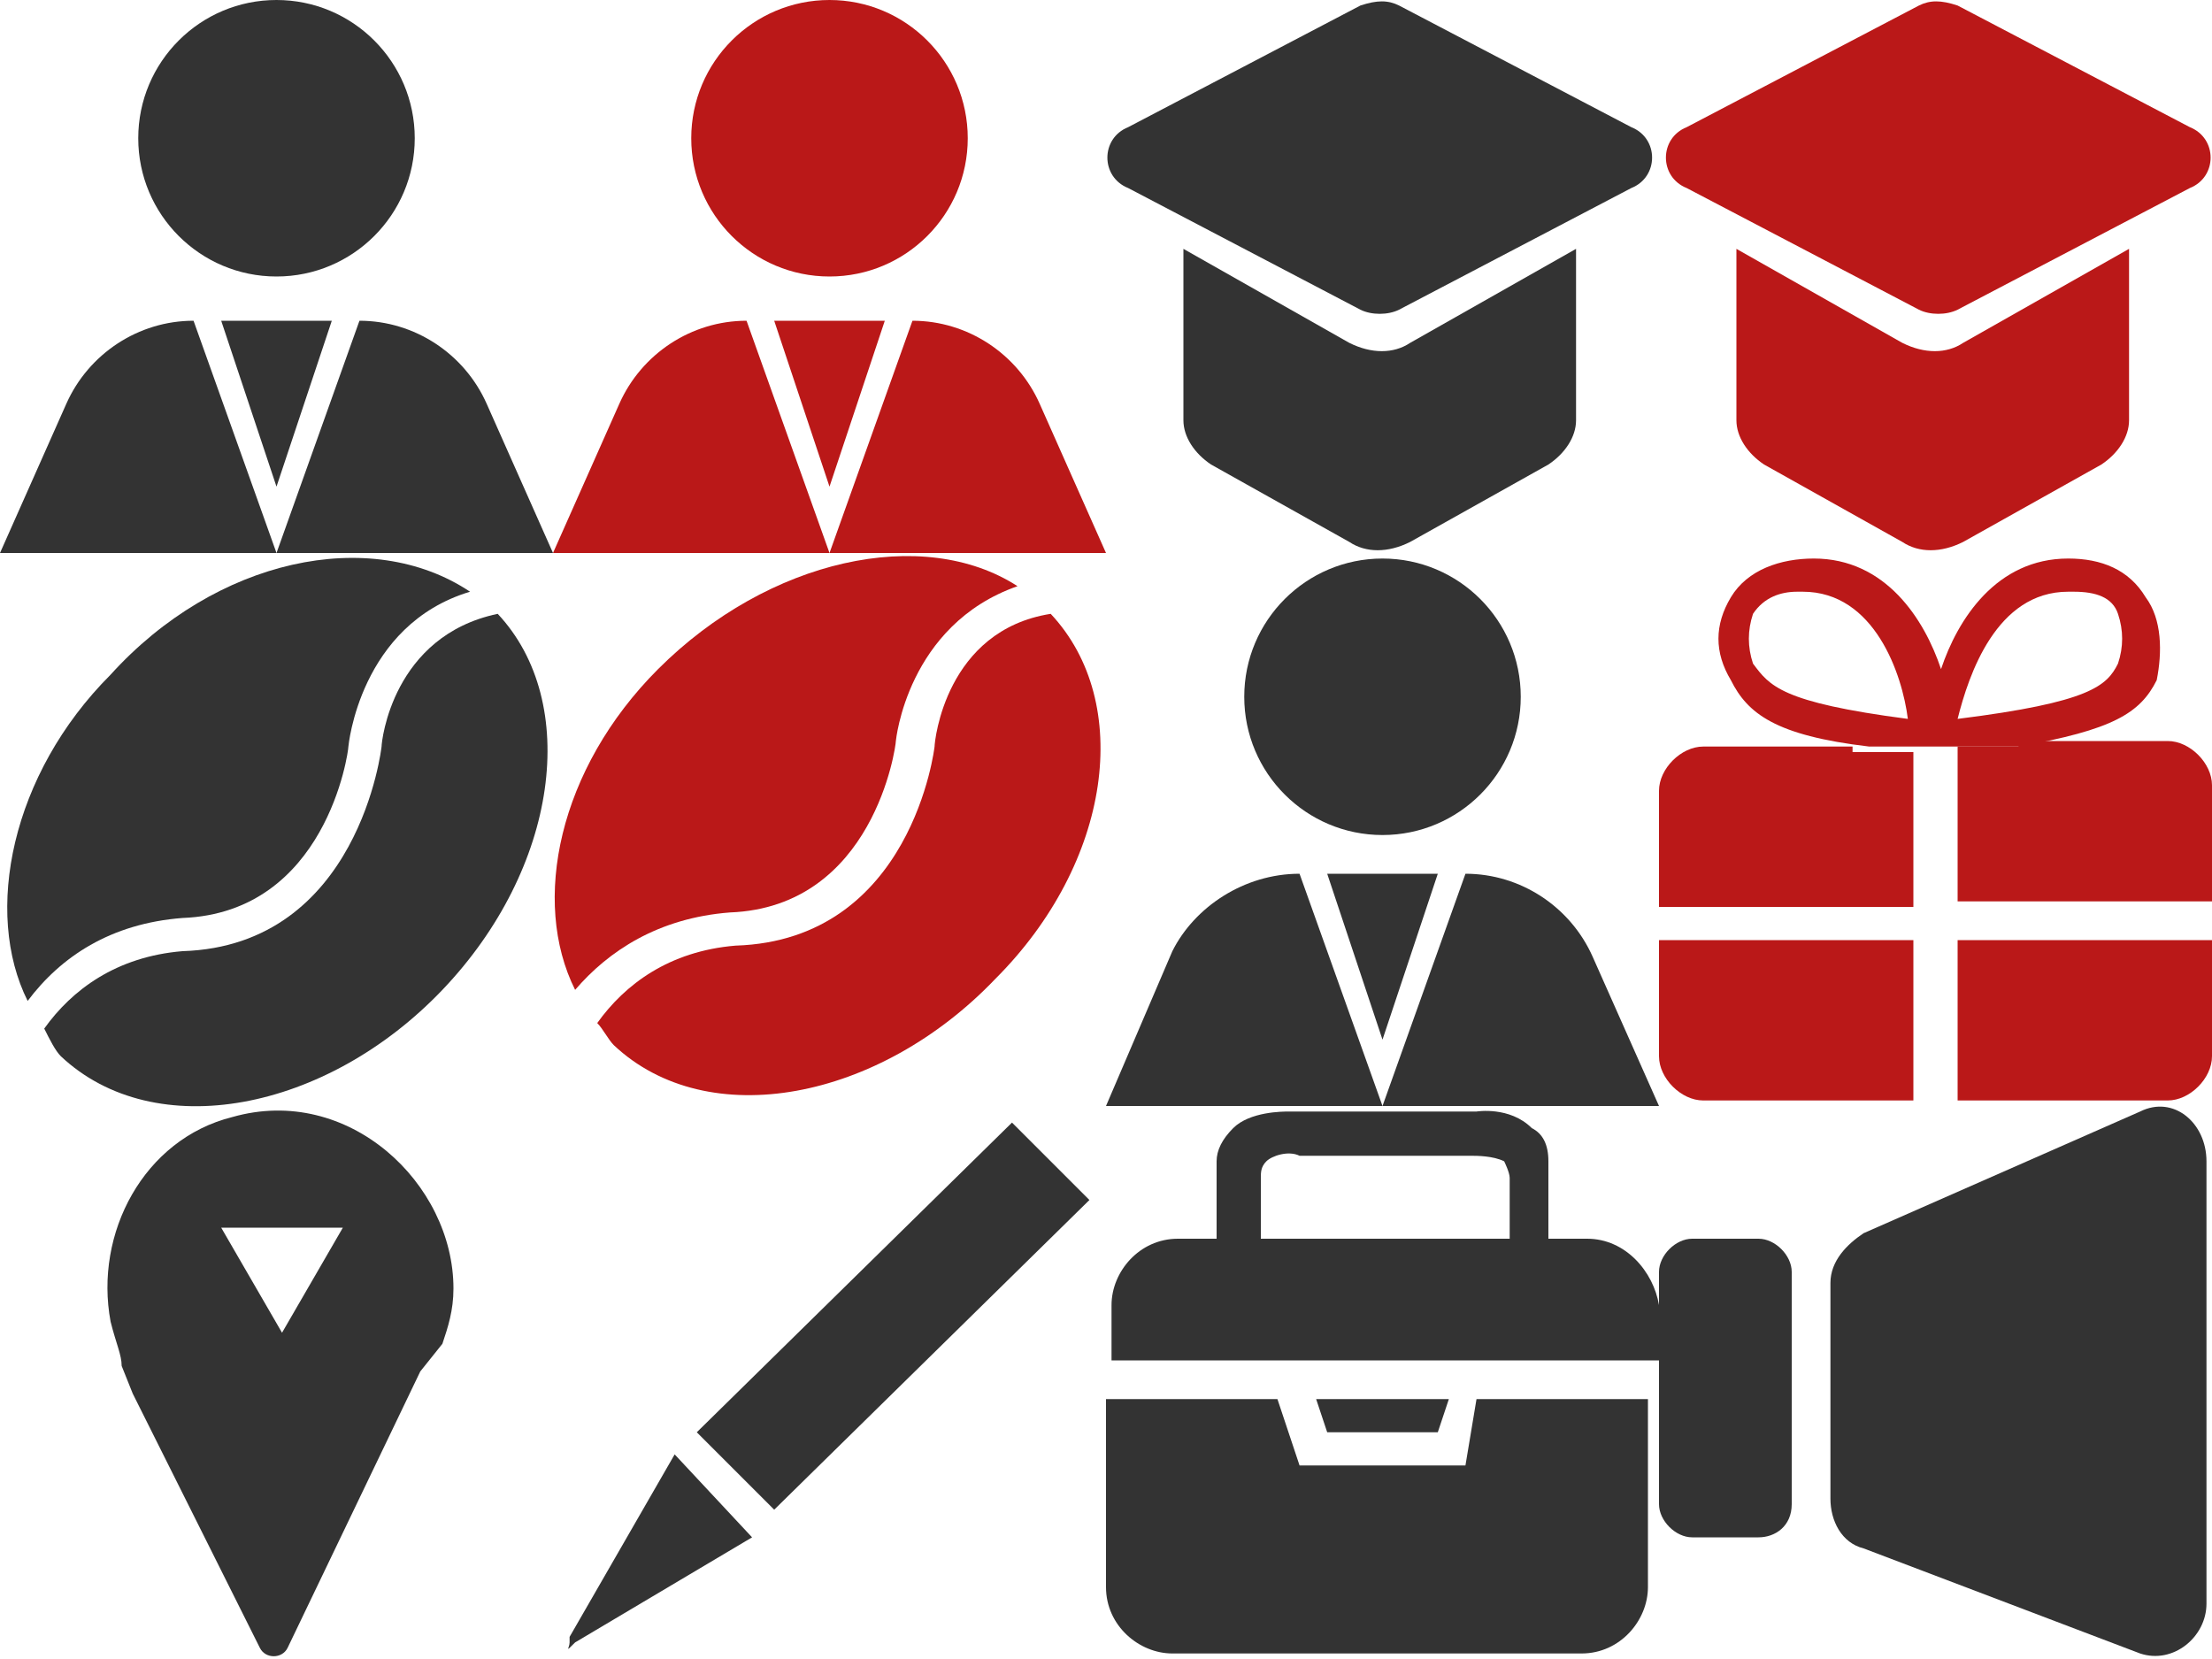 <?xml version="1.0" encoding="utf-8"?>
<!-- Generator: Adobe Illustrator 24.0.0, SVG Export Plug-In . SVG Version: 6.00 Build 0)  -->
<svg version="1.1" xmlns="http://www.w3.org/2000/svg" xmlns:xlink="http://www.w3.org/1999/xlink" x="0px" y="0px"
	 viewBox="0 0 40 30" style="enable-background:new 0 0 40 30;" xml:space="preserve">
<style type="text/css">
	.st0{display:none;}
	.st1{display:inline;fill:#E6E6E6;}
	.st2{fill:#333333;}
	.st3{fill:#BA1818;}
	.st4{fill:none;}
</style>
<g id="Layer_1">
</g>
<g id="Layer_2" class="st0">
	<rect x="1" y="1" class="st1" width="8" height="8"/>
	<rect x="11" y="1" class="st1" width="8" height="8"/>
	<rect x="21" y="1" class="st1" width="8" height="8"/>
	<rect x="31" y="1" class="st1" width="8" height="8"/>
	<rect x="1" y="11" class="st1" width="8" height="8"/>
	<rect x="11" y="11" class="st1" width="8" height="8"/>
	<rect x="21" y="11" class="st1" width="8" height="8"/>
	<rect x="31" y="11" class="st1" width="8" height="8"/>
	<rect x="1" y="21" class="st1" width="8" height="8"/>
	<rect x="11" y="21" class="st1" width="8" height="8"/>
	<rect x="21" y="21" class="st1" width="8" height="8"/>
	<rect x="31" y="21" class="st1" width="8" height="8"/>
</g>
<g id="Layer_3">
	<circle class="st2" cx="5" cy="2.5" r="2.5"/>
	<g>
		<path class="st2" d="M6.5,5.8L6.5,5.8L5,10h5L8.8,7.3C8.4,6.4,7.5,5.8,6.5,5.8z"/>
		<path class="st2" d="M1.2,7.3L0,10h5L3.5,5.8h0C2.5,5.8,1.6,6.4,1.2,7.3z"/>
	</g>
	<polygon class="st2" points="5,8.8 6,5.8 4,5.8 	"/>
	<circle class="st2" cx="25" cy="12.6" r="2.5"/>
	<g>
		<path class="st2" d="M26.5,15.8L26.5,15.8L25,20h5l-1.2-2.7C28.4,16.4,27.5,15.8,26.5,15.8z"/>
		<path class="st2" d="M21.2,17.2L20,20h5l-1.5-4.2h0C22.5,15.8,21.6,16.4,21.2,17.2z"/>
	</g>
	<polygon class="st2" points="25,18.8 26,15.8 24,15.8 	"/>
	<circle class="st3" cx="15" cy="2.5" r="2.5"/>
	<g>
		<path class="st3" d="M16.5,5.8L16.5,5.8L15,10h5l-1.2-2.7C18.4,6.4,17.5,5.8,16.5,5.8z"/>
		<path class="st3" d="M11.2,7.3L10,10h5l-1.5-4.2h0C12.5,5.8,11.6,6.4,11.2,7.3z"/>
	</g>
	<polygon class="st3" points="15,8.8 16,5.8 14,5.8 	"/>
	<path class="st2" d="M24.6,0.1l-4.2,2.2c-0.5,0.2-0.5,0.9,0,1.1l4.2,2.2c0.2,0.1,0.5,0.1,0.7,0l4.2-2.2c0.5-0.2,0.5-0.9,0-1.1
		l-4.2-2.2C25.1,0,24.9,0,24.6,0.1z"/>
	<g>
		<path class="st2" d="M25.5,6.2c-0.3,0.2-0.7,0.2-1.1,0l-3-1.7v1.5v1.6c0,0.3,0.2,0.6,0.5,0.8l2.5,1.4c0.3,0.2,0.7,0.2,1.1,0
			l2.5-1.4c0.3-0.2,0.5-0.5,0.5-0.8V6.1V4.5L25.5,6.2z"/>
	</g>
	<path class="st3" d="M34.7,0.1l-4.2,2.2c-0.5,0.2-0.5,0.9,0,1.1l4.2,2.2c0.2,0.1,0.5,0.1,0.7,0l4.2-2.2c0.5-0.2,0.5-0.9,0-1.1
		l-4.2-2.2C35.1,0,34.9,0,34.7,0.1z"/>
	<g>
		<path class="st3" d="M35.5,6.2c-0.3,0.2-0.7,0.2-1.1,0l-3-1.7v1.5v1.6c0,0.3,0.2,0.6,0.5,0.8l2.5,1.4c0.3,0.2,0.7,0.2,1.1,0
			l2.5-1.4c0.3-0.2,0.5-0.5,0.5-0.8V6.1V4.5L35.5,6.2z"/>
	</g>
	<g>
		<path class="st2" d="M3.3,16.6c2.6-0.1,3-3,3-3.1c0,0,0.2-2.2,2.2-2.8C6.7,9.5,3.9,10.1,2,12.2c-1.8,1.8-2.3,4.3-1.5,5.9
			C1.1,17.3,2,16.7,3.3,16.6z"/>
		<path class="st2" d="M9,11.1c-1.9,0.4-2.1,2.3-2.1,2.4c0,0-0.4,3.6-3.6,3.7c-1.2,0.1-2,0.7-2.5,1.4C0.9,18.8,1,19,1.1,19.1
			c1.7,1.6,4.8,1,6.9-1.2C10.1,15.7,10.5,12.7,9,11.1z"/>
	</g>
	<g>
		<path class="st3" d="M13.2,16.5c2.6-0.1,3-3,3-3.1c0,0,0.2-2.1,2.2-2.8c-1.7-1.1-4.5-0.5-6.5,1.5c-1.8,1.8-2.3,4.2-1.5,5.8
			C11,17.2,11.9,16.6,13.2,16.5z"/>
		<path class="st3" d="M19,11.1c-1.9,0.3-2.1,2.3-2.1,2.4c0,0-0.4,3.5-3.6,3.6c-1.2,0.1-2,0.7-2.5,1.4c0.1,0.1,0.2,0.3,0.3,0.4
			c1.7,1.6,4.8,1,6.9-1.2C20.1,15.6,20.5,12.7,19,11.1z"/>
	</g>
	<g>
		<path class="st4" d="M32.7,10.7C32.6,10.7,32.6,10.7,32.7,10.7c-0.5,0-0.8,0.1-0.9,0.4c-0.2,0.3-0.2,0.6,0,0.9
			c0.2,0.4,0.5,0.7,2.9,1C34.4,12.2,33.9,10.7,32.7,10.7z"/>
		<path class="st4" d="M38.3,12c0.1-0.3,0.1-0.6,0-0.9c-0.2-0.3-0.5-0.4-0.8-0.4c0,0-0.1,0-0.1,0c-1.3,0-1.8,1.5-2,2.3
			C37.8,12.7,38,12.4,38.3,12z"/>
		<path class="st3" d="M30,17v2.1c0,0.4,0.4,0.8,0.8,0.8h3.8V17H30z"/>
		<path class="st3" d="M35.4,19.9h3.8c0.4,0,0.8-0.4,0.8-0.8V17h-4.6V19.9z"/>
		<path class="st3" d="M38.8,10.8c-0.3-0.5-0.8-0.7-1.4-0.7c-1.3,0-2,1.1-2.3,2c-0.3-0.9-1-2-2.3-2c0,0,0,0,0,0
			c-0.6,0-1.2,0.2-1.5,0.7c-0.3,0.5-0.3,1,0,1.5c0.3,0.6,0.8,1,2.5,1.2h1h0.2h0.3h0.2h1c1.7-0.3,2.2-0.6,2.5-1.2
			C39.1,11.8,39.1,11.2,38.8,10.8z M31.7,12c-0.1-0.3-0.1-0.6,0-0.9c0.2-0.3,0.5-0.4,0.8-0.4c0,0,0.1,0,0.1,0c1.3,0,1.8,1.5,1.9,2.3
			C32.2,12.7,32,12.4,31.7,12z M38.3,12c-0.2,0.4-0.5,0.7-2.9,1c0.2-0.8,0.7-2.3,2-2.3c0,0,0.1,0,0.1,0c0.4,0,0.7,0.1,0.8,0.4
			C38.4,11.4,38.4,11.7,38.3,12z"/>
		<path class="st3" d="M36.5,13.5h-0.9h-0.2v0.1v0v2.7h4.6v-2.1c0-0.4-0.4-0.8-0.8-0.8H36.5z"/>
		<path class="st3" d="M33.5,13.5h-2.7c-0.4,0-0.8,0.4-0.8,0.8v2.1h4.6v-2.7v0v-0.1h-0.2H33.5z"/>
	</g>
	<path class="st2" d="M4.2,20.2c-1.6,0.4-2.5,2.1-2.2,3.7c0.1,0.4,0.2,0.6,0.2,0.8l0.2,0.5l2.3,4.6c0.1,0.2,0.4,0.2,0.5,0l2.4-5
		L8,24.3c0.1-0.3,0.2-0.6,0.2-1C8.2,21.4,6.3,19.6,4.2,20.2z M5.1,24.1l-1.1-1.9l2.2,0L5.1,24.1z"/>
	<g>
		<path class="st2" d="M26.5,26.5h-3l-0.4-1.2H20v3.4c0,0.7,0.6,1.2,1.2,1.2h7.4c0.7,0,1.2-0.6,1.2-1.2v-3.4h-3.1L26.5,26.5z"/>
		<path class="st2" d="M28.7,22.4H28v-1.4c0-0.3-0.1-0.5-0.3-0.6c-0.4-0.4-1-0.3-1-0.3H25h-1.7c-0.1,0-0.7,0-1,0.3
			c-0.2,0.2-0.3,0.4-0.3,0.6v1.4h-0.7c-0.7,0-1.2,0.6-1.2,1.2v1h9.9v-1C29.9,23,29.4,22.4,28.7,22.4z M27.2,22.4l-4.4,0v-1.1
			c0-0.1,0-0.2,0.1-0.3c0.1-0.1,0.4-0.2,0.6-0.1H25l1.6,0c0.1,0,0.4,0,0.6,0.1c0,0,0.1,0.2,0.1,0.3V22.4z"/>
		<polygon class="st2" points="26.2,25.3 23.8,25.3 24,25.9 26,25.9 		"/>
	</g>
	<path class="st2" d="M31.8,27.8h-1.2c-0.3,0-0.6-0.3-0.6-0.6v-4.2c0-0.3,0.3-0.6,0.6-0.6h1.2c0.3,0,0.6,0.3,0.6,0.6v4.2
		C32.4,27.6,32.1,27.8,31.8,27.8z"/>
	<path class="st2" d="M33.1,23.2v3.9c0,0.4,0.2,0.8,0.6,0.9l5,1.9c0.6,0.2,1.2-0.3,1.2-0.9v-8c0-0.7-0.6-1.2-1.2-0.9l-5,2.2
		C33.4,22.5,33.1,22.8,33.1,23.2z"/>
	<polygon class="st2" points="18.3,20.3 12.6,25.9 14,27.3 19.7,21.7 	"/>
	<path class="st2" d="M12.2,26.3l-1.9,3.3c0,0,0,0,0,0.1c0,0.1-0.1,0.2,0.1,0l0,0l3.2-1.9L12.2,26.3z"/>
</g>
</svg>

